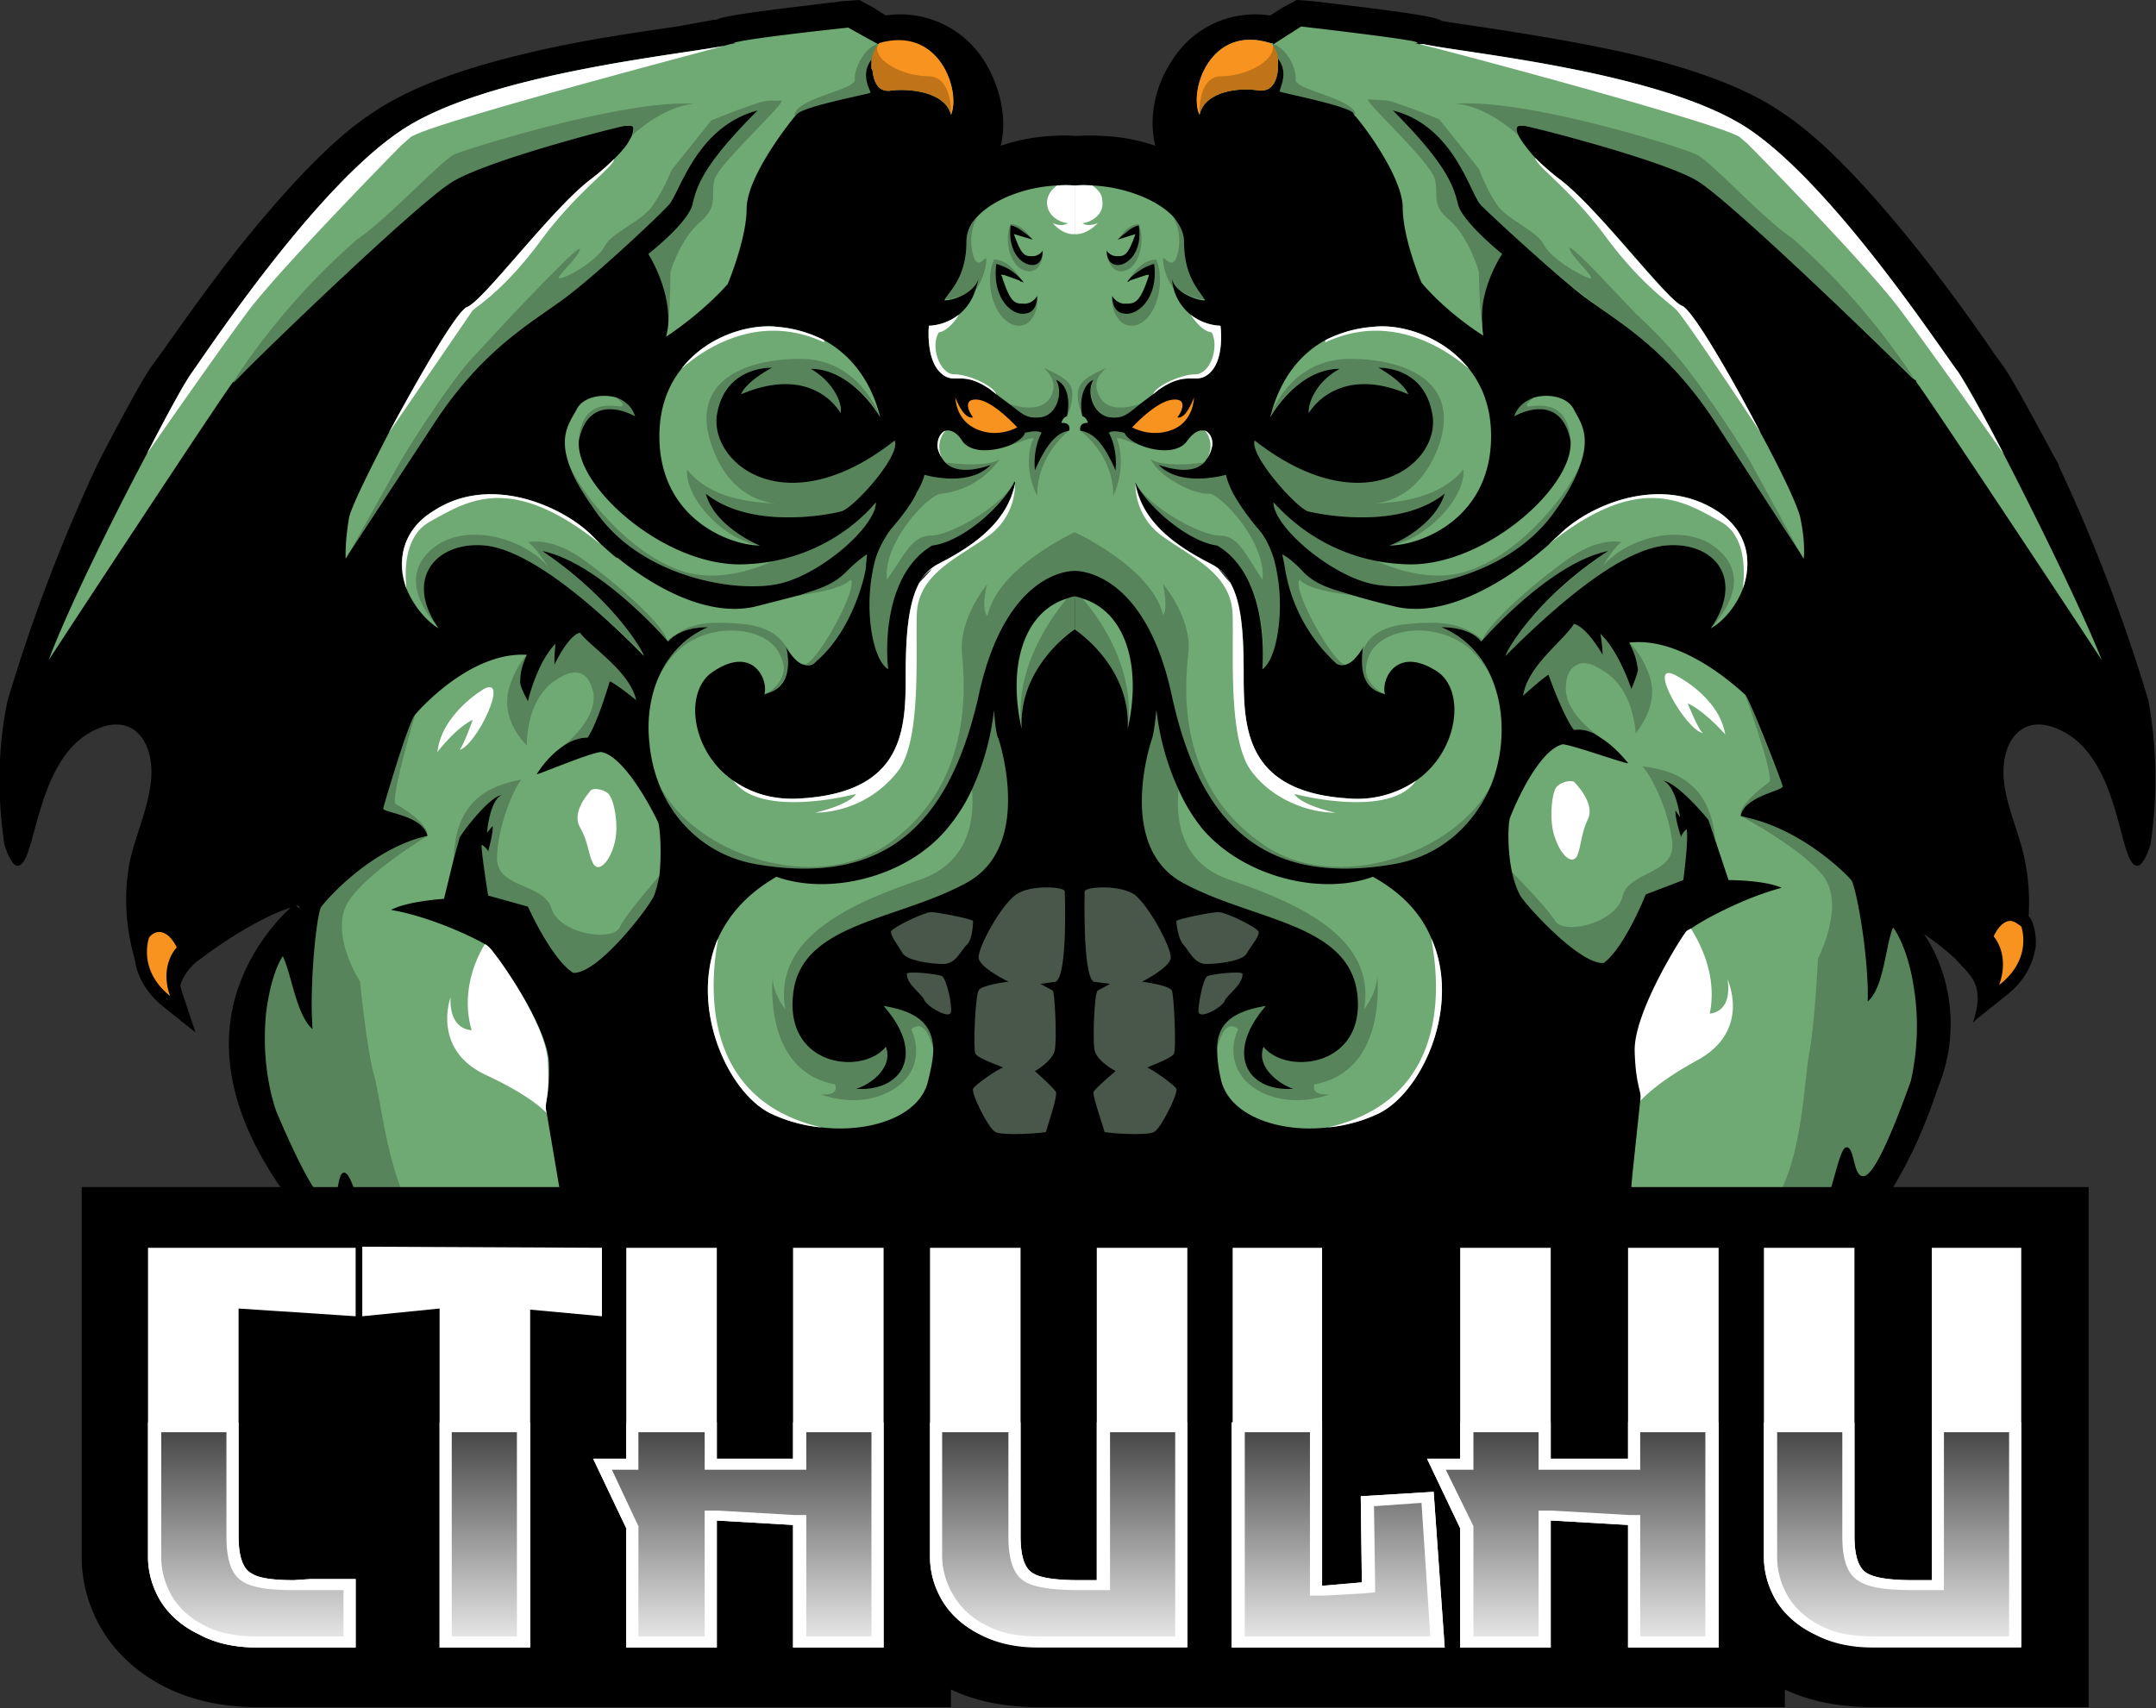 <svg xmlns="http://www.w3.org/2000/svg" xmlns:xlink="http://www.w3.org/1999/xlink" id="Layer_1" data-name="Layer 1" version="1.1" viewBox="0 0 1952 1547"><rect x="0" y="0" width="1952" height="1547" fill="#333333" stroke="none"/><defs id="defs553"><linearGradient id="White_Black" x1="452.1" x2="452.1" y1="1719.8" y2="1455.6" gradientUnits="userSpaceOnUse"><stop id="stop514" offset="0" stop-color="#fff"/><stop id="stop516" offset="1"/></linearGradient><linearGradient xlink:href="#White_Black" id="White_Black-2" x1="606.8" x2="606.8" y1="1719.8" y2="1455.6" gradientTransform="matrix(1.36 0 0 1.14 -397 -381)"/><linearGradient xlink:href="#White_Black" id="White_Black-3" x1="776.9" x2="776.9" y1="1719.8" y2="1455.6"/><linearGradient xlink:href="#White_Black" id="White_Black-4" x1="989.1" x2="989.1" y1="1719.8" y2="1455.6" gradientTransform="matrix(1.36 0 0 1.14 -397 -381)"/><linearGradient xlink:href="#White_Black" id="White_Black-5" x1="1175" x2="1175" y1="1719.8" y2="1455.6"/><linearGradient xlink:href="#White_Black" id="White_Black-6" x1="1332.3" x2="1332.3" y1="1719.8" y2="1455.6"/><linearGradient xlink:href="#White_Black" id="White_Black-7" x1="1544.5" x2="1544.5" y1="1719.8" y2="1455.6" gradientTransform="matrix(1.36 0 0 1.14 -397 -381)"/><linearGradient xlink:href="#White_Black" id="linearGradient801" x1="452.1" x2="452.1" y1="1719.8" y2="1455.6" gradientTransform="matrix(1.36 0 0 1.14 -397 -381)" gradientUnits="userSpaceOnUse"/><radialGradient id="radial-gradient" cx="1003.6" cy="1259.6" r="133.9" gradientUnits="userSpaceOnUse"><stop id="stop525" offset="0" stop-color="#fff"/><stop id="stop527" offset=".4" stop-color="#fdfdfd"/><stop id="stop529" offset=".5" stop-color="#f6f6f6"/><stop id="stop531" offset=".6" stop-color="#ebebeb"/><stop id="stop533" offset=".7" stop-color="#dadada"/><stop id="stop535" offset=".8" stop-color="#c4c4c4"/><stop id="stop537" offset=".8" stop-color="#a8a8a8"/><stop id="stop539" offset=".9" stop-color="#888"/><stop id="stop541" offset=".9" stop-color="#626262"/><stop id="stop543" offset=".9" stop-color="#373737"/><stop id="stop545" offset="1" stop-color="#090909"/><stop id="stop547" offset="1"/></radialGradient><clipPath id="clip-path"><path id="path550" fill="none" d="M1003 1140h2c66 0 119 54 119 121 0 66-53 121-119 121h-2c-65 0-119-55-119-121 0-67 54-121 119-121z"/></clipPath><style id="style512">    .cls-2{fill:#fff}.cls-3{fill:#6fa973}.cls-4{fill:#48574a}.cls-5{fill:#f7931e}.cls-6{opacity:.22}  </style></defs><g id="g3095" transform="translate(10 -66)"><path id="path555" d="M1299 1302a96 96 0 0 1-26-4 17 17 0 0 1-10 4H951a96 96 0 0 1-27-4 17 17 0 0 1-10 4H624c-18 0-33-4-47-13a86 86 0 0 1-33-34 95 95 0 0 1-9-27 17 17 0 0 1-5-2l-3-1a149 149 0 0 1-30-16 147 147 0 0 1-18-15l-2-2a17 17 0 0 1-5-10v-3a99 99 0 0 1 2-36l1-4v-1l-8-11-2-3a17 17 0 0 1-3-12l1-3a96 96 0 0 1 7-24v-1a94 94 0 0 1 7-13l2-2a17 17 0 0 1 4-4 128 128 0 0 1-5-12l-1-5-1-4a17 17 0 0 1 3-15l11-14c-11-19-20-44-26-66a17 17 0 0 1-10-4l-4-3a17 17 0 0 1-8-6l-7-6c-12-10-20-22-22-35a134 134 0 0 1-2-66 200 200 0 0 1 5-19l6-24c0-7-1-11-2-12h-1l-6 1c-14 8-20 30-24 46a142 142 0 0 1-5 16c-6 15-15 17-21 17-16-1-22-18-23-24a17 17 0 0 1-1-2 255 255 0 0 1 2-89 986 986 0 0 1 53-138l2-6a526 526 0 0 1 83-125c29-35 53-60 76-75 21-15 52-27 94-37l87-16 18-2c6-2 11-4 45-8l31-4 10-1h2a17 17 0 0 1 8 2l8 5 3 2 3-1c26 0 49 13 63 35a86 86 0 0 1 13 36 120 120 0 0 1 12-1 111 111 0 0 1 12 0h4l7-1 4 1a120 120 0 0 1 13 1 86 86 0 0 1 13-36c14-22 37-35 62-35l4 1 2-2 8-5a17 17 0 0 1 9-2h2l9 1a2522 2522 0 0 1 76 12l19 2c21 4 54 9 86 16 42 10 73 22 95 37s47 40 75 75c22 27 40 52 49 66l5 7 29 52 4 6v1a982 982 0 0 1 52 137 255 255 0 0 1 2 89 17 17 0 0 1-1 2c-2 6-7 23-23 24h-1c-5 0-15-2-21-17a141 141 0 0 1-5-16c-4-16-10-38-24-46l-6-1c-1 1-3 5-3 12l6 24a200 200 0 0 1 6 19 131 131 0 0 1 3 31v1l1 2c4 13 6 40-20 61l-17 13a17 17 0 0 1-10 6 125 125 0 0 1-7 25c-4 13-10 30-20 48l10 13a17 17 0 0 1 3 15l-1 4-1 5a127 127 0 0 1-5 12 17 17 0 0 1 4 4l2 2a95 95 0 0 1 7 13v1a96 96 0 0 1 7 24l1 3a17 17 0 0 1-3 12l-2 3-8 11v1l1 4a98 98 0 0 1 2 36v3a17 17 0 0 1-5 10l-2 2a148 148 0 0 1-48 31l-3 1a17 17 0 0 1-4 1v58a17 17 0 0 1-17 17z"/><path id="path557" d="M1090 337a6 6 0 0 1 1 0l9 1 31 4c36 4 39 5 43 7h1l19 3c22 3 54 8 86 16 41 9 71 21 91 35 22 15 45 38 73 73 22 26 39 52 49 66l5 7c5 6 14 23 28 51l4 6c12 25 23 50 32 76 10 26 15 40 19 59a245 245 0 0 1 2 85 7 7 0 0 1-1 1c-2 8-6 16-14 16-7 0-10-7-11-10a137 137 0 0 1-5-15c-5-18-11-43-29-52a23 23 0 0 0-11-3 10 10 0 0 0-7 4c-4 4-6 11-5 19 0 9 3 18 6 27l5 18a121 121 0 0 1 3 32 7 7 0 0 1 1 2v1c1 1 10 28-16 50l-18 14a7 7 0 0 1-6 3 7 7 0 0 1-6-4v8a113 113 0 0 1-7 28c-5 13-11 32-23 52l12 15 3 3a7 7 0 0 1 1 6l-1 4-2 4a120 120 0 0 1-9 21h2l3 1a7 7 0 0 1 5 3l1 3a85 85 0 0 1 7 11v1a86 86 0 0 1 6 21l1 3a7 7 0 0 1-1 5l-2 3a154 154 0 0 1-12 16 7 7 0 0 1 3 4l1 4a89 89 0 0 1 2 33l-1 2a7 7 0 0 1-2 4l-2 2a138 138 0 0 1-45 30l-2 1a7 7 0 0 1-3 0 7 7 0 0 1-2 0l-3-1-2-1v70a7 7 0 0 1-7 7h-91a84 84 0 0 1-30-6 7 7 0 0 1-6 6H951a84 84 0 0 1-30-6 7 7 0 0 1-7 6H624c-16 0-30-4-42-11a77 77 0 0 1-29-31 87 87 0 0 1-9-35l-3 1-3 1a7 7 0 0 1-2 0 7 7 0 0 1-3 0l-2-1a137 137 0 0 1-45-29l-2-2a7 7 0 0 1-2-4v-3a88 88 0 0 1 1-33l1-4a7 7 0 0 1 4-4 153 153 0 0 1-13-16l-1-2a7 7 0 0 1-2-5l1-3a86 86 0 0 1 6-22v-1a83 83 0 0 1 7-11l2-3a7 7 0 0 1 4-3h4l1-1a119 119 0 0 1-9-21l-2-4-1-3a7 7 0 0 1 2-7l2-3 13-16c-14-21-25-56-32-81a7 7 0 0 0 1-6l-8-23 7 29a7 7 0 0 1-10 2l-5-4a7 7 0 0 1-5-3v-1l-9-7c-10-8-16-18-18-29a124 124 0 0 1-2-62l5-18 6-27c1-8-1-15-5-19a10 10 0 0 0-8-3 23 23 0 0 0-10 3c-18 9-25 34-30 52a137 137 0 0 1-4 15c-1 2-4 10-12 10-8-1-12-9-14-17a7 7 0 0 1 0-1 245 245 0 0 1 1-85c4-19 10-33 19-59a978 978 0 0 1 33-76l3-6c14-28 24-44 29-51l5-7c9-14 27-39 48-66 28-34 52-58 73-73 21-14 51-25 92-35 31-8 64-12 85-16l20-3c4-1 8-3 43-7l31-4 10-1a6 6 0 0 1 1 0 7 7 0 0 1 3 1l8 5 5 3h6c22 0 42 11 54 30a74 74 0 0 1 12 42 113 113 0 0 1 23-3l3-1 8 1a7 7 0 0 1 1 0h1a7 7 0 0 1 1 0l8-1 4 1a113 113 0 0 1 22 3 74 74 0 0 1 12-43 64 64 0 0 1 60-29l5-3 8-5a7 7 0 0 1 4-1m0-20a27 27 0 0 0-14 4l-8 4h-1c-29 0-55 15-71 39a95 95 0 0 0-12 31 115 115 0 0 0-16 0h-4l-8-1-4 1h-4a95 95 0 0 0-13-31 83 83 0 0 0-71-39h-1l-8-4a27 27 0 0 0-14-4 26 26 0 0 0-2 0l-10 1a2815 2815 0 0 0-95 15c-22 3-54 8-87 15-43 11-76 23-98 39-23 15-48 41-77 77-22 27-40 52-50 66l-5 7-30 53-3 6-1 2a986 986 0 0 0-52 139 265 265 0 0 0-2 92 27 27 0 0 0 1 4 59 59 0 0 0 8 17c6 8 15 13 24 14h1c7 0 22-3 30-23a147 147 0 0 0 6-17c2-10 6-25 12-33a149 149 0 0 1-4 16 210 210 0 0 0-6 20 144 144 0 0 0 2 70c3 16 12 30 26 41l6 5a27 27 0 0 0 10 7l2 3a27 27 0 0 0 9 4c6 19 13 40 22 57l-5 6-2 3a27 27 0 0 0-5 24l1 4 2 5 2 6v1l-2 3a104 104 0 0 0-8 14v1a106 106 0 0 0-8 26v3a27 27 0 0 0 4 20l2 2 5 8a109 109 0 0 0-2 41v2a27 27 0 0 0 8 16l2 2a158 158 0 0 0 51 33l3 1 1 1a105 105 0 0 0 8 23 96 96 0 0 0 37 39c15 9 32 14 52 14h290a27 27 0 0 0 12-3 108 108 0 0 0 25 3h312a27 27 0 0 0 12-3 108 108 0 0 0 24 3h90a27 27 0 0 0 27-27v-50h1a158 158 0 0 0 51-34l2-2a27 27 0 0 0 8-16v-2a109 109 0 0 0-2-41l5-8 2-2a27 27 0 0 0 4-19v-3a106 106 0 0 0-8-27v-1a103 103 0 0 0-8-14l-2-3 2-7 2-5 1-4a27 27 0 0 0-5-24l-2-3-4-5 18-43a142 142 0 0 0 6-21 27 27 0 0 0 8-7l16-12c20-16 25-34 26-47a61 61 0 0 0-3-26v-1a141 141 0 0 0-3-31l-6-20a149 149 0 0 1-5-16c6 9 10 23 13 33a149 149 0 0 0 5 17c8 21 24 23 30 23h1c10-1 19-6 25-14a59 59 0 0 0 8-17 27 27 0 0 0 1-4 265 265 0 0 0-2-92c-4-21-10-36-20-62a1001 1001 0 0 0-34-78l-3-7a472 472 0 0 0-35-60c-9-14-27-39-49-66-29-36-54-62-77-77-23-16-55-28-98-39-33-7-66-12-88-15l-17-3c-6-2-13-4-46-8l-32-4-9-1a26 26 0 0 0-3 0z" class="cls-2"/><path id="path559" d="M1935 700a1541 1541 0 0 0-81-212v-1l-5-9c-23-43-38-70-45-80l-8-11c-15-22-43-62-77-104-44-54-81-92-114-114-31-22-78-40-142-55-50-11-101-19-135-24l-33-5-1-1c-6-2-11-4-66-11l-50-6-14-1-13 7-11 7a101 101 0 0 0-13-1c-31 0-59 15-76 42-16 24-21 53-15 77a171 171 0 0 0-50-9 146 146 0 0 0-18 0h-5a141 141 0 0 0-18 0 171 171 0 0 0-49 9c6-24 0-53-15-77a90 90 0 0 0-77-42 101 101 0 0 0-12 1l-11-7-13-7-15 1-49 6c-56 7-61 9-66 11h-2l-33 6c-34 5-85 12-135 24-64 15-110 33-142 55-33 22-70 60-114 114-33 41-61 82-77 104l-8 11c-7 10-22 37-44 79l-5 10A1541 1541 0 0 0-3 700c-7 32-11 77-3 131 5 15 9 19 12 19 17 0 15-95 68-122 35-18 55 8 53 42-2 26-13 49-19 74-7 33-4 68 7 100l11 11a213 213 0 0 1 29 37c1 0-8-16-2-33 4-13 13-21 19-25 36-27 67-42 81-46-17 16-42 46-52 89-23 104 66 197 103 235 32 33 75 78 146 94 75 16 179 1 204-56 8-18 11-45 5-66-4-15-11-33-24-62l-20-43-4-9-24-50c-1-9-3-20-10-40-3-10-9-21-17-32 12-7 23-18 34-35-11 35-10 74 3 112a187 187 0 0 0 27 52c13 16 27 29 43 37a182 182 0 0 0 63 18 195 195 0 0 0 20 1c38 0 71-11 94-30 10 16 17 23 24 26 11 7 24 9 40 9a325 325 0 0 0 37-3 47 47 0 0 0 18-8l2 2v1l1-1v1-1l2-2a47 47 0 0 0 18 8 70 70 0 0 0 15 2l22 1c17 0 29-1 41-9 6-3 14-10 23-26 23 19 56 30 95 30a195 195 0 0 0 20-1 182 182 0 0 0 62-18c16-8 31-21 44-37a187 187 0 0 0 27-52c13-38 14-77 3-112 11 17 22 28 34 35-9 11-14 22-18 32-6 20-8 31-9 40l-24 50-4 9-21 43c-13 29-20 47-24 62-3 10-11 40 6 66 17 28 54 35 96 42 56 8 131 19 209-24 42-24 67-54 88-80 44-54 62-103 74-138a151 151 0 0 0-1-116 144 144 0 0 0-12-22 234 234 0 0 1 28 22c10 11 16 16 19 25 5 17-4 33-2 33a213 213 0 0 1 28-37l12-11c11-32 13-67 6-100-5-25-17-48-19-74-2-34 18-60 53-42 54 27 51 122 68 122 3 0 7-4 12-19 8-54 4-99-2-131zM261 889l-3-3c3 0 3 1 3 3zm1410 0c-1-2 0-3 2-3z"/><path id="path561" d="M1545 529c-52-34-117-5-143 21a295 295 0 0 1-24 21c-33 26-83 55-126 44a742 742 0 0 1-54-15c-15-5-22-10-28-16-11-12-19-16-19-16l2 10a149 149 0 0 0 47 89 10 10 0 0 0 8 1c9-2 16-16 17-17l-1 2c-1 8-5 35 18 41l2 1c-4-13 10-45 47-21 26 17 20 72-19 99a94 94 0 0 1-62 16c-91-6-94-62-94-111 0-35-1-65-12-84a43 43 0 0 0-11-13 37 37 0 0 0-6-4c-25-13-62-34-69-73v-2a4 4 0 0 1-1 0l1 1 1 2c14 24 49 52 73 55 39 23 43 81 41 111v1c13-9 20-52 13-88a118 118 0 0 0-3-13c-3-9-7-18-13-25-12-14-19-25-24-34-5-10-6-16-6-16s-41 12-61-9c21 7 33 5 40-1l1-1a23 23 0 0 0 3-4 29 29 0 0 0 4-9c2-7-1-14-6-16-5-1-10 1-16 9-8 12-29 10-43 4-7-3-12-7-14-11-12-3-14 0-14 0s8 13 6 34c-11-25-20-34-32-36-1-8 7-7 7-7s-1-5-5-6c-3-13 0-29 10-33-7 11 0 33 16 34 11 1 15-3 26-12l12-9 5-4c27-19 34-3 47-16s9-42 9-42a47 47 0 0 1-27-10 46 46 0 0 1-15-22 66 66 0 0 1-2-11c2 12 21 20 30 20-4-8-19-20-19-53 0-8-4-16-10-23-15-16-46-27-73-28a97 97 0 0 0-16 0 97 97 0 0 0-16 0c-27 1-57 12-72 28-7 7-10 15-10 23 0 33-16 45-20 53 10 0 28-8 31-20a66 66 0 0 1-3 11 46 46 0 0 1-15 22 47 47 0 0 1-27 10s-3 29 10 42 19-3 46 16l5 4 12 9c12 9 15 13 27 12 16-1 22-23 15-34 11 4 13 20 10 33-4 1-5 6-5 6s9-1 7 7c-11 2-20 11-31 36-2-21 6-34 6-34s-3-3-15 0c-1 4-7 8-13 11-15 6-36 8-44-4-5-8-11-10-15-9-5 2-8 9-7 16a29 29 0 0 0 4 9 22 22 0 0 0 3 4l1 1c7 6 20 8 40 1-20 21-60 9-60 9s-1 6-7 16c-4 9-12 20-24 34-5 7-10 16-13 25a121 121 0 0 0-3 13c-7 36 0 79 14 88v-1c-3-30 1-88 40-111 25-3 59-31 73-55l1-2 1-1v2c-8 39-45 60-70 73a37 37 0 0 0-6 4 43 43 0 0 0-11 13c-10 19-12 49-12 84 0 49-2 105-94 111-26 2-47-5-62-16-39-27-45-82-18-99 36-24 50 8 46 21l2-1c24-6 20-33 18-41l-1-2c1 1 8 15 17 17a10 10 0 0 0 9-1l2-2c36-31 46-86 45-87l1-10s-7 4-19 16c-6 6-13 11-27 16l-15 5-39 10c-44 11-94-18-126-44h-1a299 299 0 0 1-23-21c-27-26-92-55-143-21a56 56 0 0 0-24 70c7 17 19 30 29 36-32-46-1-79 42-75 42 4 104 59 144 100-2-7-30-53-92-95 49 10 106 73 113 81l1 1s9-13 36-13c-40 17-58 61-53 105a135 135 0 0 0 9 38c14 35 45 65 90 72 116 19 173-38 199-153 25-116 87-113 87-113s63-3 88 113c25 115 82 172 198 153 46-7 76-37 91-72a135 135 0 0 0 9-38c4-44-13-88-54-105 28 0 36 13 36 13l1-1c7-8 64-71 114-81-63 41-91 88-93 95 41-41 102-96 145-100 42-4 73 28 41 75 11-6 23-20 29-36 8-23 6-50-23-70zm-537-179c-12-1-11-16-11-16a14 14 0 0 0 10 7 13 13 0 0 0 2 0c8 0 13 0 21-25v-1a11 11 0 0 0-2 0l-15 5-1 1h-1l-1 1 3-4c4-4 13-11 22-13 4 31-15 47-27 45zm-16-57a11 11 0 0 0 9 5c7 0 10 0 17-20l-16 5a50 50 0 0 1 7-6c3-3 8-6 12-7 4 25-11 37-20 36-8-1-9-9-9-12a11 11 0 0 1 0-1zm-74 57c-12 2-30-14-26-45a46 46 0 0 1 25 17l-2-1h-1l-1-1-14-5a11 11 0 0 0-3 0l1 1c8 25 12 25 20 25a12 12 0 0 0 2 0 14 14 0 0 0 10-7s1 15-11 16zm16-56c0 3-1 11-8 12-10 1-24-11-21-36 5 1 9 4 13 7a50 50 0 0 1 7 6l-17-5c7 20 10 20 17 20a11 11 0 0 0 9-5v1z" class="cls-3"/><path id="path563" d="M851 170c-5-21-38-24-54-22-12 2-16-8-17-18l-1-2v-8c-11 14 0 29-1 30s-59 12-66 19l-2 2c-10 12-44 57-44 84s-17 68-17 68-20 24-56 48a65 65 0 0 0 2-11c2-33-18-64-18-64s36-28 40-45 10-36 59-85c-57 15-71 77-81 86-9 10-61 59-91 82s-76 46-122 117l-76 116-3 5s-1-13 3-37c2-10 18-42 36-77 28-52 62-111 71-114 15-6 75-87 111-115a214 214 0 0 0 22-19 121 121 0 0 0 10-11 55 55 0 0 0 6-10c2-6 2-9-1-9h-5c-4 0-125 31-157 51S229 384 206 408l-4 4h-1c-7 8-166 250-167 252 15-41 56-125 89-187 19-37 35-66 41-74 15-21 111-166 188-218 77-53 260-70 296-78l3-1 5-1h-2c9-4 104-14 104-14a2558 2558 0 0 0 27 15h1c55-17 74 43 65 64z" class="cls-3"/><path id="path565" d="M752 529c-11 3-82 17-123-16 7 27 41 44 49 47-27 0-91-24-91-99 0-26 8-46 20-61 23-30 62-41 87-38a113 113 0 0 1 42 12c22 12 42 34 51 70 0 0-25-44-63-44 21 12 29 32 27 40 0 0-24-45-90-17 5-12 28-24 28-24s-43-2-50 43c-6 44 63 100 161 23 6 13-36 60-48 64z" class="cls-3"/><path id="path567" d="M783 521c0 21-47 63-85 73s-126-4-168-64c-13-18-21-32-25-44-9-26 1-38 7-49 5-11 22-15 36-11 8 3 14 8 17 17 0 0-39-23-50 18a29 29 0 0 0-1 5v1c-1 42 80 113 150 110a176 176 0 0 0 27-3c56-11 86-46 92-53z" class="cls-3"/><path id="path569" d="M963 606v30s-51 33-48 90c-13-57 2-106 41-118a62 62 0 0 1 7-2z" class="cls-3"/><path id="path571" d="M864 866c-63 34-150 36-156 101-7 65 63 73 84 47 7 18-13 34-27 38 41 3 64-31 25-75 30 5 44 16 45 39 0 8-2 18-5 30-8 31-52 46-96 41a137 137 0 0 1-47-13c-39-20-73-97-47-158 10-22 27-41 53-56 47 17 117 1 154-43a160 160 0 0 0 23-36 234 234 0 0 0 20-72s1 21 4 26c0 0 33 98-30 131z" class="cls-3"/><path id="path573" d="M954 873s3 75-8 82l-14 2 11 6c2 0 4 44 2 54s-18 19-18 19 18 16 19 19c2 3-9 35-9 36s-40 4-46 0c-6-3-22-35-20-39s24-19 27-19-23-8-25-13 0-52 3-57c2-5 27-8 27-8s-27-13-27-22c0-10 20-47 34-57 13-9 43-7 44-3z" class="cls-4"/><path id="path575" d="M871 900s0 15-5 21c-6 5-10 18-22 18-11 0-33-3-37-10s-12-17-10-20c3-4 30-17 36-17s36 6 38 8z" class="cls-4"/><path id="path577" d="M811 948c0-3 28 0 32 2 4 3 9 25 8 32 0 8-21-4-24-10-2-6-16-14-16-24z" class="cls-4"/><path id="path579" d="M855 426s0 21 20 29c19 8 36-2 36-2s-21-23-35-25c-15-2-9 11-5 16-9 2-16-18-16-18z" class="cls-5"/><path id="path581" d="M362 190a355 355 0 0 1-8 7c-9 9-108 110-138 149-30 40-93 131-93 131 19-37 35-66 41-74 15-21 111-166 188-218 77-53 260-70 296-78l3-1c-6 2-267 70-289 84z" class="cls-2"/><path id="path583" d="M546 210c0 7-32 28-65 72-32 44-57 60-63 65l-76 111c28-52 62-111 71-114 15-6 75-87 111-115a214 214 0 0 0 22-19z" class="cls-2"/><path id="path585" d="M963 234v44c-11 1-20-10-20-10s8 4 14 0c-6 0-20-6-19-20 1-7 5-11 9-14a97 97 0 0 1 16 0z" class="cls-2"/><path id="path587" d="m892 423-5-4c-27-19-33-3-46-16s-10-42-10-42a47 47 0 0 0 27-10c-3 6-11 15-18 16-8 13 1 38 14 38 14 0 36 11 38 18z" class="cls-2"/><path id="path589" d="M843 481a29 29 0 0 1-4-9c-1-7 2-14 7-16a22 22 0 0 0-3 25z" class="cls-2"/><path id="path591" d="M884 552c-28 20-63 34-64 71s4 111-16 140a97 97 0 0 1-76 39c33-8 37-17 37-17s-86 23-111-12c16 11 36 18 62 16 92-6 94-62 94-111s4-88 29-101 62-34 70-73a58 58 0 0 1-25 48z" class="cls-2"/><path id="path593" d="M734 1087a137 137 0 0 1-47-13c-39-20-73-97-47-158 0 7-33 142 94 171z" class="cls-2"/><path id="path595" d="M736 376c-60-28-110 7-129 24 23-30 62-41 87-38a113 113 0 0 1 42 12 14 14 0 0 1 0 2z" class="cls-2"/><path id="path597" d="M534 559c-81-65-120-40-154-21-23 12-24 42-22 61-8-23-6-51 24-70 51-34 116-5 143 21l9 9z" class="cls-2"/><path id="path599" d="M851 170c-5-21-38-24-54-22-12 2-16-8-17-18l-1-2v-4c0-10 4-15 7-19 55-16 74 44 65 65z" class="cls-5"/><path id="path601" d="M141 973a58 58 0 0 1-23-40 48 48 0 0 1 2-20v-1l1-1c4-4 9-7 14-7 12 0 19 16 20 18l2 3-3 3c-1 0-13 14-4 38l6 19z" class="cls-5"/><path id="path603" d="M134 910c10 0 16 14 16 14s-16 16-6 44c-30-24-19-53-19-53 3-4 7-5 9-5m0-11c-6 0-12 3-17 8l-2 2-1 2a53 53 0 0 0-2 23c1 11 7 28 25 43l30 24-12-36c-7-21 2-32 3-33l6-5-4-7c-1-3-9-21-25-21z"/><path id="path605" d="M1795 957c9-25-4-38-4-39l-3-3 2-3c0-2 8-17 20-17 5 0 10 2 14 6l1 1v1a48 48 0 0 1 2 20c-1 11-6 26-23 40l-15 12z" class="cls-5"/><path id="path607" d="M1810 900c3 0 6 2 10 5 0 0 11 29-20 53 10-28-5-44-5-44s6-14 15-14m0-11c-16 0-25 19-26 21l-3 7 6 5c1 1 10 12 3 33l-13 36 30-24c19-15 24-32 26-43a53 53 0 0 0-3-23l-1-2-1-2c-6-5-11-8-18-8z"/><path id="path609" d="M562 189c3-6 2-9-1-9h-5c-4 0-125 31-157 51S229 384 206 408l-4 4h-1a632 632 0 0 1 112-129c27-18 75-70 88-77 14-6 155-50 217-46-29 3-55 28-56 29z" class="cls-6"/><path id="path611" d="M637 228c-4 16 4 24-13 39-18 15-27 45-27 45s0 29-2 48c2-33-18-64-18-64s36-28 40-45 10-36 59-85c-57 15-71 77-81 86-9 10-61 59-91 82s-76 46-122 117l-76 116 47-84c18-30 47-73 62-90l39-42c10-10 62-66 61-59s-25 28-18 26c8-1 35-17 41-30 7-12 34-22 43-36 10-14 17-32 17-32l36-45s37-15 47-17 9 0 16-1c8-1-55 56-60 71z" class="cls-6"/><path id="path613" d="M851 170c-5-21-38-24-54-22-12 2-16-8-17-18l-1-2v-8c-11 14 0 29-1 30s-59 12-66 19l-2 2a2 2 0 0 1 0-3c6-14 55-21 54-30s8-28 20-32h1c-6 14 22 29 45 29s21 35 21 35z" class="cls-6"/><path id="path615" d="M594 646c-7-8-64-71-113-81 62 42 90 88 93 95-41-41-103-96-145-100-43-4-74 29-41 75-4-4-39-40-10-69s85-14 108 13c-12-19-18-22-18-22s19-5 46 13 77 61 80 76z" class="cls-6"/><path id="path617" d="M702 653a25 25 0 0 0-1-2c-8-14-26-19-40-20a189 189 0 0 0-22-1c-11 0-23 2-33 8l-12 8 1 1s9-13 36-13c-40 17-58 61-53 105-1-7-6-52 24-82 4-4 15-14 33-18 20-5 48-1 59 16 4 7 7 14 5 21-2 8-8 14-15 18a22 22 0 0 0 14-10 34 34 0 0 0 6-16 33 33 0 0 0-2-15z" class="cls-6"/><path id="path619" d="m775 568-1 10c1 1-9 59-47 89a10 10 0 0 1-9 1c13-2 50-72 42-77-7 8-32 12-46 14 25-8 34-13 42-21 12-12 19-16 19-16z" class="cls-6"/><path id="path621" d="M783 521c0 21-47 63-85 73s-126-4-168-64c-13-18-21-32-25-44 9 23 53 82 105 98 28 8 58 0 80-10 57-11 87-46 93-53z" class="cls-6"/><path id="path623" d="M565 443s-39-23-50 18a29 29 0 0 0-1 5c2-42 35-31 39-32 3-2-2-5-5-8 8 3 14 8 17 17z" class="cls-6"/><path id="path625" d="M752 529c-11 3-82 17-123-16 7 27 41 44 49 47-33-5-68-43-66-69 20 26 57 30 80 31-17-2-42-12-56-48-24-60 24-83 79-83 53 0 71 51 72 52 0 0-25-43-63-43 21 12 29 32 27 40 0 0-24-45-90-17 5-12 28-24 28-24s-43-2-50 42c-6 45 63 100 161 24 6 13-36 60-48 64z" class="cls-6"/><path id="path627" d="m834 581-12 13a43 43 0 0 1 12-13z"/><path id="path629" d="M907 505c-14 24-48 52-73 55-39 23-43 81-40 111v1c-14-9-21-52-14-88a121 121 0 0 1 3-13c3-9 8-18 13-25 12-14 19-25 24-34 6-10 7-16 7-16s40 12 60-9c-20 7-33 5-40-1l-1-1h1s35 5 48-3a75 75 0 0 1-52 31c-11-1-54 44-50 78 17-24 23-40 40-40s61-25 74-46z" class="cls-6"/><path id="path631" d="M907 360c-18-7-26-39-17-59 12 0 20 12 24 17-5-4-13-11-22-13-4 31 14 47 26 45 12-1 11-16 11-16 2 9-4 32-22 26z" class="cls-6"/><path id="path633" d="M934 293z" class="cls-6"/><path id="path635" d="M918 311c-14-4-19-28-13-42 9 0 15 8 18 12a47 47 0 0 0-5-4c-4-3-8-6-13-7-3 25 11 37 21 36 7-1 8-9 8-12 1 7-4 21-16 17z" class="cls-6"/><path id="path637" d="M873 329a66 66 0 0 0 3-11c-3 12-21 19-30 19 3-7 19-19 19-52 0-8 4-16 10-23a46 46 0 0 0-5 30c4 24 13 3 13 9s-3 19-10 28z" class="cls-6"/><path id="path639" d="M956 443c3-13 1-29-10-33 7 11 1 33-15 34-12 1-15-3-27-12 1 0 27 10 37-6 9-16-6-26-6-27 0 1 22 8 25 18s-3 25-4 26z" class="cls-6"/><path id="path641" d="M958 456s-29 21-29 59c-12-24-7-46-3-52-4-1-13 4-21 6 6-3 12-7 13-11 12-3 15 0 15 0s-8 13-6 34c11-25 20-34 31-36z" class="cls-6"/><path id="path643" d="M864 866c-63 34-150 36-156 101-7 65 63 73 84 47 7 18-13 34-27 38 41 3 64-31 25-75 30 5 44 16 45 39-5-18-11-25-20-18 9 20 6 46-25 59-29 12-56 0-57 0 1 0 17 2 13-9-65-12-57-95-56-99-1 2-1 15 11 31-11-64 57-95 121-117 48-16 50-59 48-82a234 234 0 0 0 20-72s1 21 4 26c0 0 33 98-30 131z" class="cls-6"/><path id="path645" d="M496 600v-1 1z"/><path id="path647" d="M501 1274c-30 26-133-11-170-79-15-28-22-69-30-67-6 1-4 25-12 27-7 2-21-17-49-83-6-18-13-49-9-89 3-24 9-42 15-51 8 16 12 53 27 66-3-43 4-106 8-111 3-4 39-47 88-62l8-2c-4-19-41-21-40-25s23-79 29-85c5-6 51-57 101-54-6 13-6 20-6 24-1 4 7 18 7 18s8-35 25-52a125 125 0 0 0-1 19s12-26 23-29c11 14 45 35 51 61-20-16-24-17-24-17s-11 38-20 51c-8 0-16 3-24 9-7 5-15 13-22 24-2 2 47-19 58-20 21 3 47 53 52 64 2 7 3 30 1 48-2 9-4 18-7 22-9 15-50 67-71 66-20-13-41-60-41-60l-36-10s-6-37-6-46a15 15 0 0 1 6 6s5-18 4-23l-5 6s2-28 13-34c-12 2-38 37-38 39l-5 18-9 37s-33 2-48 10c35 6 73 24 85 31a34 34 0 0 1 3 2c6 5 53 70 55 105 1 35-5 36-2 46l11 65 8 46c7 51 9 78-3 89z" class="cls-3"/><path id="path649" d="M485 1074c-6-6-20-18-54-34-51-23-33-71-33-71s-3 28 19 30c-10-35 4-65 12-78a34 34 0 0 1 3 2c6 5 53 70 54 105 2 35-4 36-1 46z" class="cls-2"/><path id="path651" d="M428 690s-38 22-42 57c20-25 32-29 32-29s-9 25-12 27c15-3 46-68 22-55z" class="cls-2"/><path id="path653" d="M524 783s-17 18-9 32 7 23 12 33c5 9 15-2 19-17 5-16 0-41-5-46s-16-6-17-2z" class="cls-2"/><path id="path655" d="M542 683s-11 38-20 51c-8 0-16 3-24 9 3-2 34-26 29-51-1-2-3-13-11-16-10-4-21 5-26 8-21 17-23 46-23 57-3-3-24-24-16-52 6-20 16-30 16-30-6 13-6 20-6 24-1 4 7 18 7 18s8-35 25-52a125 125 0 0 0-1 19s12-26 23-29c11 14 45 35 51 61z" class="cls-6"/><path id="path657" d="M580 881c-9 15-50 67-71 66-20-14-41-60-41-60l-36-10s-6-37-6-46a15 15 0 0 1 6 6s5-18 4-23l-5 6s2-28 13-34c-12 2-38 37-38 39l-5 18c1-58 41-67 61-71-6 7-21 40-22 70-1 29 41 23 49 46 7 24 55 31 62 18 5-11 27-36 36-47-2 9-4 18-7 22z" class="cls-6"/><path id="path659" d="M377 823c-4-19-41-21-40-25s23-79 29-85c0 0-22 73-18 81 13 7 30 20 29 29z" class="cls-6"/><path id="path661" d="M504 1185c7 51 9 78-3 89-30 26-133-11-170-79-15-28-22-69-30-67-6 1-4 25-12 27-7 2-21-17-49-83-6-18-13-49-9-89 3-24 9-42 15-51 8 16 12 53 27 66-3-43 4-106 8-111 3-4 39-47 88-62l8-2s-55 33-72 60c-17 29 11 72 11 72s6 62 13 86 14 117 53 144 101 19 122 0z" class="cls-6"/><path id="path663" d="M1076 170c5-22 37-25 54-22 12 1 16-9 17-19v-10c11 14 0 29 2 30 1 1 58 12 66 19l1 2c11 12 44 58 44 84 0 28 17 68 17 68s20 25 56 48a65 65 0 0 1-1-11c-3-32 18-63 18-63s-36-29-40-45c-4-17-11-37-59-85 56 14 70 76 80 86s62 58 91 81c30 23 76 46 122 117l76 117 3 5s2-13-3-37c-2-10-17-42-36-77-27-52-62-111-71-115-14-6-75-87-110-114a215 215 0 0 1-23-20 121 121 0 0 1-9-11 55 55 0 0 1-6-9c-3-6-2-9 1-9h4c4 0 126 31 157 50 32 20 170 154 194 178l4 3v1c7 8 167 250 168 252-16-41-57-125-89-187-19-37-35-66-41-74-16-21-111-166-188-219s-260-70-296-78h-4l-4-1c2 0 4 0 1-1-8-3-104-14-104-14l-25 16-1-1h-2c-54-17-74 43-64 65z" class="cls-3"/><path id="path665" d="M1174 529c12 3 83 17 124-16-8 27-41 44-50 47 28 0 92-24 92-99 0-26-8-46-20-61-24-30-62-41-87-38a113 113 0 0 0-43 12c-22 12-41 34-50 70 0 0 24-44 63-44-22 12-29 32-28 40 0 0 25-45 90-17-5-12-27-24-27-24s42-2 49 43c7 44-62 100-161 23-5 13 37 60 48 64z" class="cls-3"/><path id="path667" d="M1143 521c0 21 48 63 86 73s125-4 168-64c13-18 20-32 24-44 9-26 0-38-6-49-5-11-22-15-36-11-8 3-15 8-18 17 0 0 39-23 50 18a27 27 0 0 1 1 5v1c1 42-80 113-149 110a176 176 0 0 1-27-3c-56-11-86-46-93-53z" class="cls-3"/><path id="path669" d="M963 606v30s51 33 48 90c13-57-2-106-41-118a61 61 0 0 0-7-2z" class="cls-3"/><path id="path671" d="M1062 866c63 34 150 36 157 101s-64 73-85 47c-7 18 14 34 27 38-41 3-63-31-25-75-30 5-44 16-44 39 0 8 1 18 4 30 9 31 53 46 96 41a137 137 0 0 0 47-13c39-20 74-97 47-158-9-22-26-41-53-56-46 17-116 1-154-43a160 160 0 0 1-22-36 235 235 0 0 1-20-72s-2 21-4 26c0 0-34 98 29 131z" class="cls-3"/><path id="path673" d="M972 873s-2 75 8 82l15 2-11 6c-3 0-5 44-3 54s19 19 19 19-19 16-20 19 10 35 10 36 39 4 45 0c6-3 22-35 20-39s-24-19-26-19c-3 0 22-8 24-13s0-52-2-57c-3-5-27-8-27-8s26-13 26-22c0-10-20-47-33-57-14-9-43-7-45-3z" class="cls-4"/><path id="path675" d="M1055 900s1 15 6 21c5 5 10 18 21 18 12 0 34-3 37-10 4-7 13-17 10-20-3-4-29-17-36-17-6 0-36 6-38 8z" class="cls-4"/><path id="path677" d="M1115 948c0-3-27 0-32 2-4 3-8 25-8 32 1 8 22-4 24-10 3-6 16-14 16-24z" class="cls-4"/><path id="path679" d="M1071 426s0 21-19 29c-20 8-37-2-37-2s21-23 36-25 9 11 5 16c8 2 15-18 15-18z" class="cls-5"/><path id="path681" d="M1565 190a474 474 0 0 0 7 6c9 9 108 110 138 150s94 131 94 131c-19-37-36-66-41-74-16-21-111-166-188-219s-260-70-296-78h-4c7 1 267 70 290 84z" class="cls-2"/><path id="path683" d="M1380 209c0 7 33 29 65 73 33 44 58 59 63 65 6 5 75 109 76 111-27-52-62-112-71-115-15-6-75-87-110-114a215 215 0 0 1-23-20z" class="cls-2"/><path id="path685" d="M963 234v44c11 1 21-10 21-10s-9 4-14 0c5 0 20-6 18-20 0-7-5-11-9-14a97 97 0 0 0-16 0z" class="cls-2"/><path id="path687" d="m1034 423 5-4c27-19 34-3 47-16s9-42 9-42a47 47 0 0 1-27-10c4 6 11 15 19 16 7 13-1 38-15 38-13 0-36 11-38 18z" class="cls-2"/><path id="path689" d="M1083 481a29 29 0 0 0 4-9c2-7-1-14-6-16a22 22 0 0 1 2 25z" class="cls-2"/><path id="path691" d="M1043 552c28 20 62 34 63 71s-4 111 16 140c20 28 54 39 77 39-34-8-37-17-37-17s86 23 110-12a94 94 0 0 1-62 16c-91-6-94-62-94-111s-3-88-29-101c-25-13-62-34-69-73a58 58 0 0 0 25 48z" class="cls-2"/><path id="path693" d="M1192 1087a137 137 0 0 0 47-13c39-20 74-97 47-158 0 7 34 142-94 171z" class="cls-2"/><path id="path695" d="M1190 376c60-28 110 7 130 24-24-30-62-41-87-38a113 113 0 0 0-43 12 14 14 0 0 0 0 2z" class="cls-2"/><path id="path697" d="M1392 559c81-65 121-40 155-21 23 12 23 42 21 61 8-23 6-51-23-70-52-34-117-5-143 21l-10 9z" class="cls-2"/><path id="path699" d="M1076 170c5-22 37-25 54-22 12 1 16-9 17-19v-5c1-10-3-16-7-19-54-17-74 43-64 65z" class="cls-5"/><path id="path701" d="M1365 189c-3-6-2-9 1-9h4c4 0 126 31 157 50 32 20 170 154 194 177l4 4v1a632 632 0 0 0-112-130c-27-18-74-70-87-76-14-7-155-51-218-46 29 2 56 28 57 29z" class="cls-6"/><path id="path703" d="M1289 228c4 16-4 23 14 38 17 15 26 46 26 46s0 29 3 47c-3-32 18-63 18-63s-36-29-40-45c-4-17-11-37-59-85 56 14 70 76 80 86s62 58 92 81c29 23 75 46 121 117l76 117-46-84c-18-30-48-73-62-90s-30-33-40-42c-10-10-62-67-61-60s26 29 18 27c-7-2-34-17-41-30-6-13-34-23-43-37-9-13-16-32-16-32l-36-45s-37-15-47-17l-17-1c-7-1 56 56 60 72z" class="cls-6"/><path id="path705" d="M1076 170c5-22 37-25 54-22 12 1 16-9 17-19v-10c11 14 0 29 2 30 1 1 58 12 66 19l1 2a2 2 0 0 0 1-2c-7-14-55-21-54-30 1-10-8-28-20-32l-1-1c5 15-23 30-46 30-22 0-20 35-20 35z" class="cls-6"/><path id="path707" d="M1332 646c7-8 64-71 114-81-63 42-91 88-93 95 41-41 102-96 145-100 42-4 73 28 41 75 3-4 39-40 9-69-29-29-85-14-107 13 11-19 17-22 17-22s-18-5-45 13-77 61-81 76z" class="cls-6"/><path id="path709" d="M1225 653a25 25 0 0 1 1-2c7-14 25-19 40-20a189 189 0 0 1 21-1c12 0 24 2 34 8 1 0 12 7 11 8l-1 1s-8-13-36-13c40 17 58 61 54 105 1-7 6-52-25-82-3-4-15-14-33-18-20-5-47-1-59 16-4 7-6 14-5 21 2 8 8 14 15 18a22 22 0 0 1-14-10 34 34 0 0 1-5-16 33 33 0 0 1 2-15z" class="cls-6"/><path id="path711" d="m1151 568 2 10c-1 1 9 59 47 89a10 10 0 0 0 8 1c-12-2-50-72-41-77 6 8 31 12 46 14-25-8-35-13-43-21-11-12-19-16-19-16z" class="cls-6"/><path id="path713" d="M1143 521c0 21 48 63 86 73s125-4 168-64c13-18 20-32 24-44-9 23-52 82-105 98-27 8-58 0-80-10-56-11-86-46-93-53z" class="cls-6"/><path id="path715" d="M1361 443s39-23 50 18a27 27 0 0 1 1 5c-2-42-35-31-39-32-2-2 2-5 6-8-8 3-15 8-18 17z" class="cls-6"/><path id="path717" d="M1174 529c12 3 83 17 124-16-8 27-41 44-50 47 33-5 69-43 67-69-21 26-58 30-80 31 17-2 41-12 56-48 24-60-25-83-79-83s-72 51-72 52c0 0 24-43 63-43-22 12-29 32-28 40 0 0 25-45 90-17-5-12-27-24-27-24s42-2 49 42c7 45-62 100-161 24-5 13 37 60 48 64z" class="cls-6"/><path id="path719" d="m1093 581 11 13a43 43 0 0 0-11-13z"/><path id="path721" d="M1019 505c14 24 49 52 73 55 39 23 44 81 41 111v1c13-9 20-52 13-88a118 118 0 0 0-3-13c-3-9-7-18-13-25-12-14-19-25-23-34-6-10-7-16-7-16s-41 12-61-9c21 7 33 5 40-1l1-1h-1s-34 5-47-3c9 18 41 32 52 31 10-1 53 44 49 78-16-24-22-40-39-40s-62-25-75-46z" class="cls-6"/><path id="path723" d="M1020 360c18-7 25-39 17-59-12 0-21 12-24 17 4-4 13-11 22-13 4 31-15 47-27 45-12-1-11-16-11-16-2 9 5 32 23 26z" class="cls-6"/><path id="path725" d="M992 293z" class="cls-6"/><path id="path727" d="M1009 311c13-4 18-28 12-42-8 0-15 8-17 12a48 48 0 0 1 5-4c3-3 8-6 12-7 4 25-11 37-20 36-8-1-9-9-9-12 0 7 5 21 17 17z" class="cls-6"/><path id="path729" d="M1054 329a66 66 0 0 1-3-11c2 12 21 19 30 19-4-7-19-19-19-52 0-8-4-16-10-23a46 46 0 0 1 5 30c-4 24-14 3-14 9s3 19 11 28z" class="cls-6"/><path id="path731" d="M970 443c-2-13 0-29 10-33-6 11 0 33 16 34 12 1 15-3 26-12-1 0-27 10-36-6-10-16 5-26 6-27-1 1-22 8-25 18-4 10 3 25 3 26z" class="cls-6"/><path id="path733" d="M968 456s30 21 30 59c11-24 6-46 3-52 4-1 13 4 21 6-7-3-12-7-14-11-12-3-14 0-14 0s8 13 6 34c-11-25-20-34-32-36z" class="cls-6"/><path id="path735" d="M1062 866c63 34 150 36 157 101s-64 73-85 47c-7 18 14 34 27 38-41 3-63-31-25-75-30 5-44 16-44 39 4-18 11-25 19-18-9 20-5 46 25 59 30 12 57 0 58 0-1 0-17 2-14-9 66-12 57-95 57-99 0 2 0 15-12 31 11-64-57-95-121-117-48-16-49-59-47-82a235 235 0 0 1-20-72s-2 21-4 26c0 0-34 98 29 131z" class="cls-6"/><path id="path737" d="M1134 831c-78-53-72-141-68-174 3-31-22-61-23-62 0 1 5 23 0 28-10-43-80-75-80-75s-70 32-79 76c-6-6-1-28 0-29-1 1-26 31-23 63s9 120-68 173c-66 45-174 9-206-54 14 35 45 65 90 72 116 19 173-38 199-153 25-116 87-113 87-113s63-3 88 113c25 115 82 172 198 153 46-7 76-37 91-72-33 63-141 99-206 54z" class="cls-6"/><path id="path739" d="M963 606a62 62 0 0 0-7 2c-19 23-48 68-41 118-3-57 48-90 48-90s51 33 48 90c7-50-21-95-41-118a61 61 0 0 0-7-2z" class="cls-6"/><path id="path741" d="m1430 600 1-1-1 1z"/><path id="path743" d="M1472 1264c32 24 132-19 164-90 14-29 19-70 26-69 7 0 6 25 14 26 7 2 20-19 44-86 4-18 9-50 2-89-4-24-12-42-18-50-7 16-8 54-23 67 1-43-11-106-15-110-3-4-42-44-92-56l-8-2c3-18 39-23 38-27s-29-77-34-83c-6-5-56-53-105-47 7 13 7 20 8 24 0 4-6 18-6 18s-11-34-28-50a125 125 0 0 1 2 19s-14-25-26-28c-9 15-42 38-46 65 19-17 23-19 23-19s13 37 23 50c8-1 16 1 24 7 8 5 16 12 25 23 1 2-49-16-59-17-22 5-44 56-48 67-2 8-2 31 2 49 2 9 5 17 8 22 10 14 55 62 75 60 19-14 38-62 38-62l34-13s5-37 3-46a15 15 0 0 0-5 7s-6-18-5-24l4 6s-3-27-15-33c13 2 40 34 41 36l6 18 12 36s33 0 48 7c-34 9-71 29-82 37a33 33 0 0 0-3 2c-6 6-48 74-47 109 1 34 6 36 4 45l-7 66-4 47c-4 50-4 78 8 88z" class="cls-3"/><path id="path745" d="M1475 1063c6-6 19-19 52-37 49-27 27-73 27-73s6 28-16 31c7-35-9-64-17-77a33 33 0 0 0-4 2c-5 6-48 74-47 109 1 34 7 36 5 45z" class="cls-2"/><path id="path747" d="M1506 677s40 19 46 54c-22-24-34-28-34-28s10 25 14 27c-16-3-51-65-26-53z" class="cls-2"/><path id="path749" d="M1416 775s18 18 12 32c-7 15-6 24-10 34-5 9-15-1-20-16-6-15-3-41 1-46 5-6 16-7 17-4z" class="cls-2"/><path id="path751" d="M1392 677s13 37 23 50c8-1 16 1 24 7-2-2-35-23-31-49 0-2 1-13 10-17 9-5 21 4 26 7 22 15 26 44 27 55 2-3 22-26 12-53-7-20-18-29-18-29 7 13 7 20 8 24 0 4-6 18-6 18s-11-34-28-50a125 125 0 0 1 2 19s-14-25-26-28c-9 15-42 38-46 65z" class="cls-6"/><path id="path753" d="M1367 878c10 14 55 62 75 60 19-14 38-62 38-62l34-13s5-37 3-46a15 15 0 0 0-5 7s-6-18-5-24l4 6s-3-27-15-33c13 2 40 34 41 36l6 18c-5-58-45-64-66-67 7 7 24 39 27 69 3 29-40 26-45 49-6 24-53 35-61 22-6-10-29-34-39-44 2 9 5 17 8 22z" class="cls-6"/><path id="path755" d="M1566 805c3-18 39-23 38-27-2-4-29-77-34-83 0 0 26 72 22 79-12 9-28 23-26 31z" class="cls-6"/><path id="path757" d="M1464 1176c-4 50-4 78 8 88 32 24 132-19 164-90 14-29 19-70 26-69 7 0 6 25 14 26 7 2 20-19 44-86 4-18 9-50 2-89-4-24-12-42-18-50-7 16-8 54-23 67 1-43-11-106-15-110-3-4-42-44-92-56l-8-2s57 30 76 56c18 27-6 73-6 73s-3 61-8 86c-5 24-6 117-43 147s-99 26-121 9z" class="cls-6"/><path id="path759" stroke-width="1.2" d="M634 1281a1 1 0 0 1-2 0z"/><path id="path761" stroke-width="1.2" d="M1820 1141H64v334a175 147 0 0 0 19 68 151 127 0 0 0 57 51c24 12 52 18 83 18h628v-16c23 11 50 16 79 16h676v-16c23 11 50 16 80 16h195v-471z"/><path id="path763" stroke-width="1.2" d="M206 1251v206q0 28 12 34 9 6 38 6l15-1h41v62h-89q-31 0-53-12a88 74 0 0 1-34-29 106 89 0 0 1-12-42v-279h188v62z" class="cls-2"/><path id="path765" stroke-width="1.2" d="M535 1196v62l-65-6v306h-82v-307l-70 7v-63z" class="cls-2"/><path id="path767" stroke-width="1.2" d="M708 1196h82v362h-82v-111l-69-4v115h-82v-108l-30-63h30v-191h82v191h69z" class="cls-2"/><path id="path769" stroke-width="1.2" d="M983 1196h82v362H930q-31 0-53-12a89 74 0 0 1-33-29 106 89 0 0 1-12-42v-279h82v261q0 28 12 34 10 6 41 6h16z" class="cls-2"/><path id="path771" stroke-width="1.2" d="m1288 1417 10 141h-192v-362h81v306h1l35-3-1-78z" class="cls-2"/><path id="path773" stroke-width="1.2" d="M1464 1196h82v362h-82v-111l-69-4h-1v115h-82v-108l-30-63h30v-191h82v191h70z" class="cls-2"/><path id="path775" stroke-width="1.2" d="M1739 1196h81v362h-134q-31 0-53-12a89 74 0 0 1-34-29 106 89 0 0 1-12-42v-279h82v261q0 28 12 34 11 6 41 6h17z" class="cls-2"/><path id="path777" fill="url(#linearGradient801)" stroke-width="1.2" d="M223 1553c-20 0-37-4-50-11a83 70 0 0 1-32-28 101 84 0 0 1-11-39v-117h71v99c0 21 4 33 14 38 7 4 21 6 41 6h50v52z"/><path id="path779" stroke-width="1.2" d="M195 1363v94c0 23 5 36 16 42 9 5 23 7 45 7h45v42h-78c-19 0-35-3-48-10a77 64 0 0 1-29-26 95 80 0 0 1-10-37v-112h59m11-9h-82v121a106 89 0 0 0 12 42 88 74 0 0 0 34 29q22 12 53 12h89v-62h-41l-15 1q-29 0-38-6-12-6-12-34v-103z" class="cls-2"/><path id="rect781" fill="url(#White_Black-2)" stroke-width="1.2" d="M393 1358h71v194h-71z"/><path id="path783" stroke-width="1.2" d="M458 1363v185h-59v-185h59m12-9h-82v204h82v-204z" class="cls-2"/><path id="polygon785" fill="url(#White_Black-3)" d="m705 1606-20-50h20v-30h52v30h60v-30h52v171h-52v-97l-55-4h-5v101h-52z" transform="matrix(1.36 0 0 1.14 -397 -381)"/><path id="path787" stroke-width="1.2" d="M779 1363v185h-59v-110h-11l-69-4h-12v114h-60v-100l-1-2-23-49h24v-34h60v34h92v-34h59m11-9h-82v33h-69v-33h-82v33h-30l30 63v108h82v-115l69 4v111h82v-204z" class="cls-2"/><path id="path789" fill="url(#White_Black-4)" stroke-width="1.2" d="M930 1553c-19 0-36-4-50-11a83 70 0 0 1-31-28 101 84 0 0 1-11-39v-117h70v99c0 21 5 33 14 38s23 7 45 7l13-1h9v-143h70v195z"/><path id="path791" stroke-width="1.2" d="M1054 1363v185H930c-18 0-34-3-47-10a77 64 0 0 1-29-26 95 80 0 0 1-11-37v-112h60v94c0 23 5 36 16 42 10 5 25 7 48 7h28v-143h59m11-9h-82v143h-16q-31 0-42-6t-11-34v-103h-82v121a106 89 0 0 0 12 42 89 74 0 0 0 33 29q22 11 53 11h135v-203z" class="cls-2"/><path id="polygon793" fill="url(#White_Black-5)" d="m1165 1656 30-2v-69l40-3 6 115h-132v-171h52v130z" transform="matrix(1.36 0 0 1.14 -397 -381)"/><path id="path795" stroke-width="1.2" d="M1176 1363v148h13l35-2 11-1v-9l-1-69 43-3 8 121h-168v-185h59m11-9h-82v204h193l-10-141-66 4 1 78-35 3h-1v-148z" class="cls-2"/><path id="polygon797" fill="url(#White_Black-6)" d="m1261 1606-20-50h20v-30h52v30h59v-30h52v171h-52v-97l-55-4h-4v101h-52z" transform="matrix(1.36 0 0 1.14 -397 -381)"/><path id="path799" stroke-width="1.2" d="M1534 1363v185h-59v-110h-10l-70-4h-12v114h-59v-100l-1-2-24-49h25v-34h59v34h92v-34h59m12-9h-82v33h-70v-33h-82v33h-30l30 63v108h82v-115h1l69 4v111h82v-204z" class="cls-2"/><path id="path801" fill="url(#White_Black-7)" stroke-width="1.2" d="M1686 1553c-20 0-37-4-50-11a83 70 0 0 1-32-28 101 84 0 0 1-11-39v-117h71v99c0 21 4 33 14 38 8 5 23 7 44 7l13-1h9v-143h71v195z"/><path id="path803" stroke-width="1.2" d="M1809 1363v185h-123c-19 0-35-3-48-10a77 64 0 0 1-29-26 95 80 0 0 1-10-37v-112h59v94c0 23 5 36 17 42 9 5 24 7 47 7h28v-143h59m11-9h-81v143h-17q-31 0-41-6-12-6-12-34v-103h-82v121a106 89 0 0 0 12 42 89 74 0 0 0 34 29q22 11 53 11h134v-203z" class="cls-2"/></g></svg>
